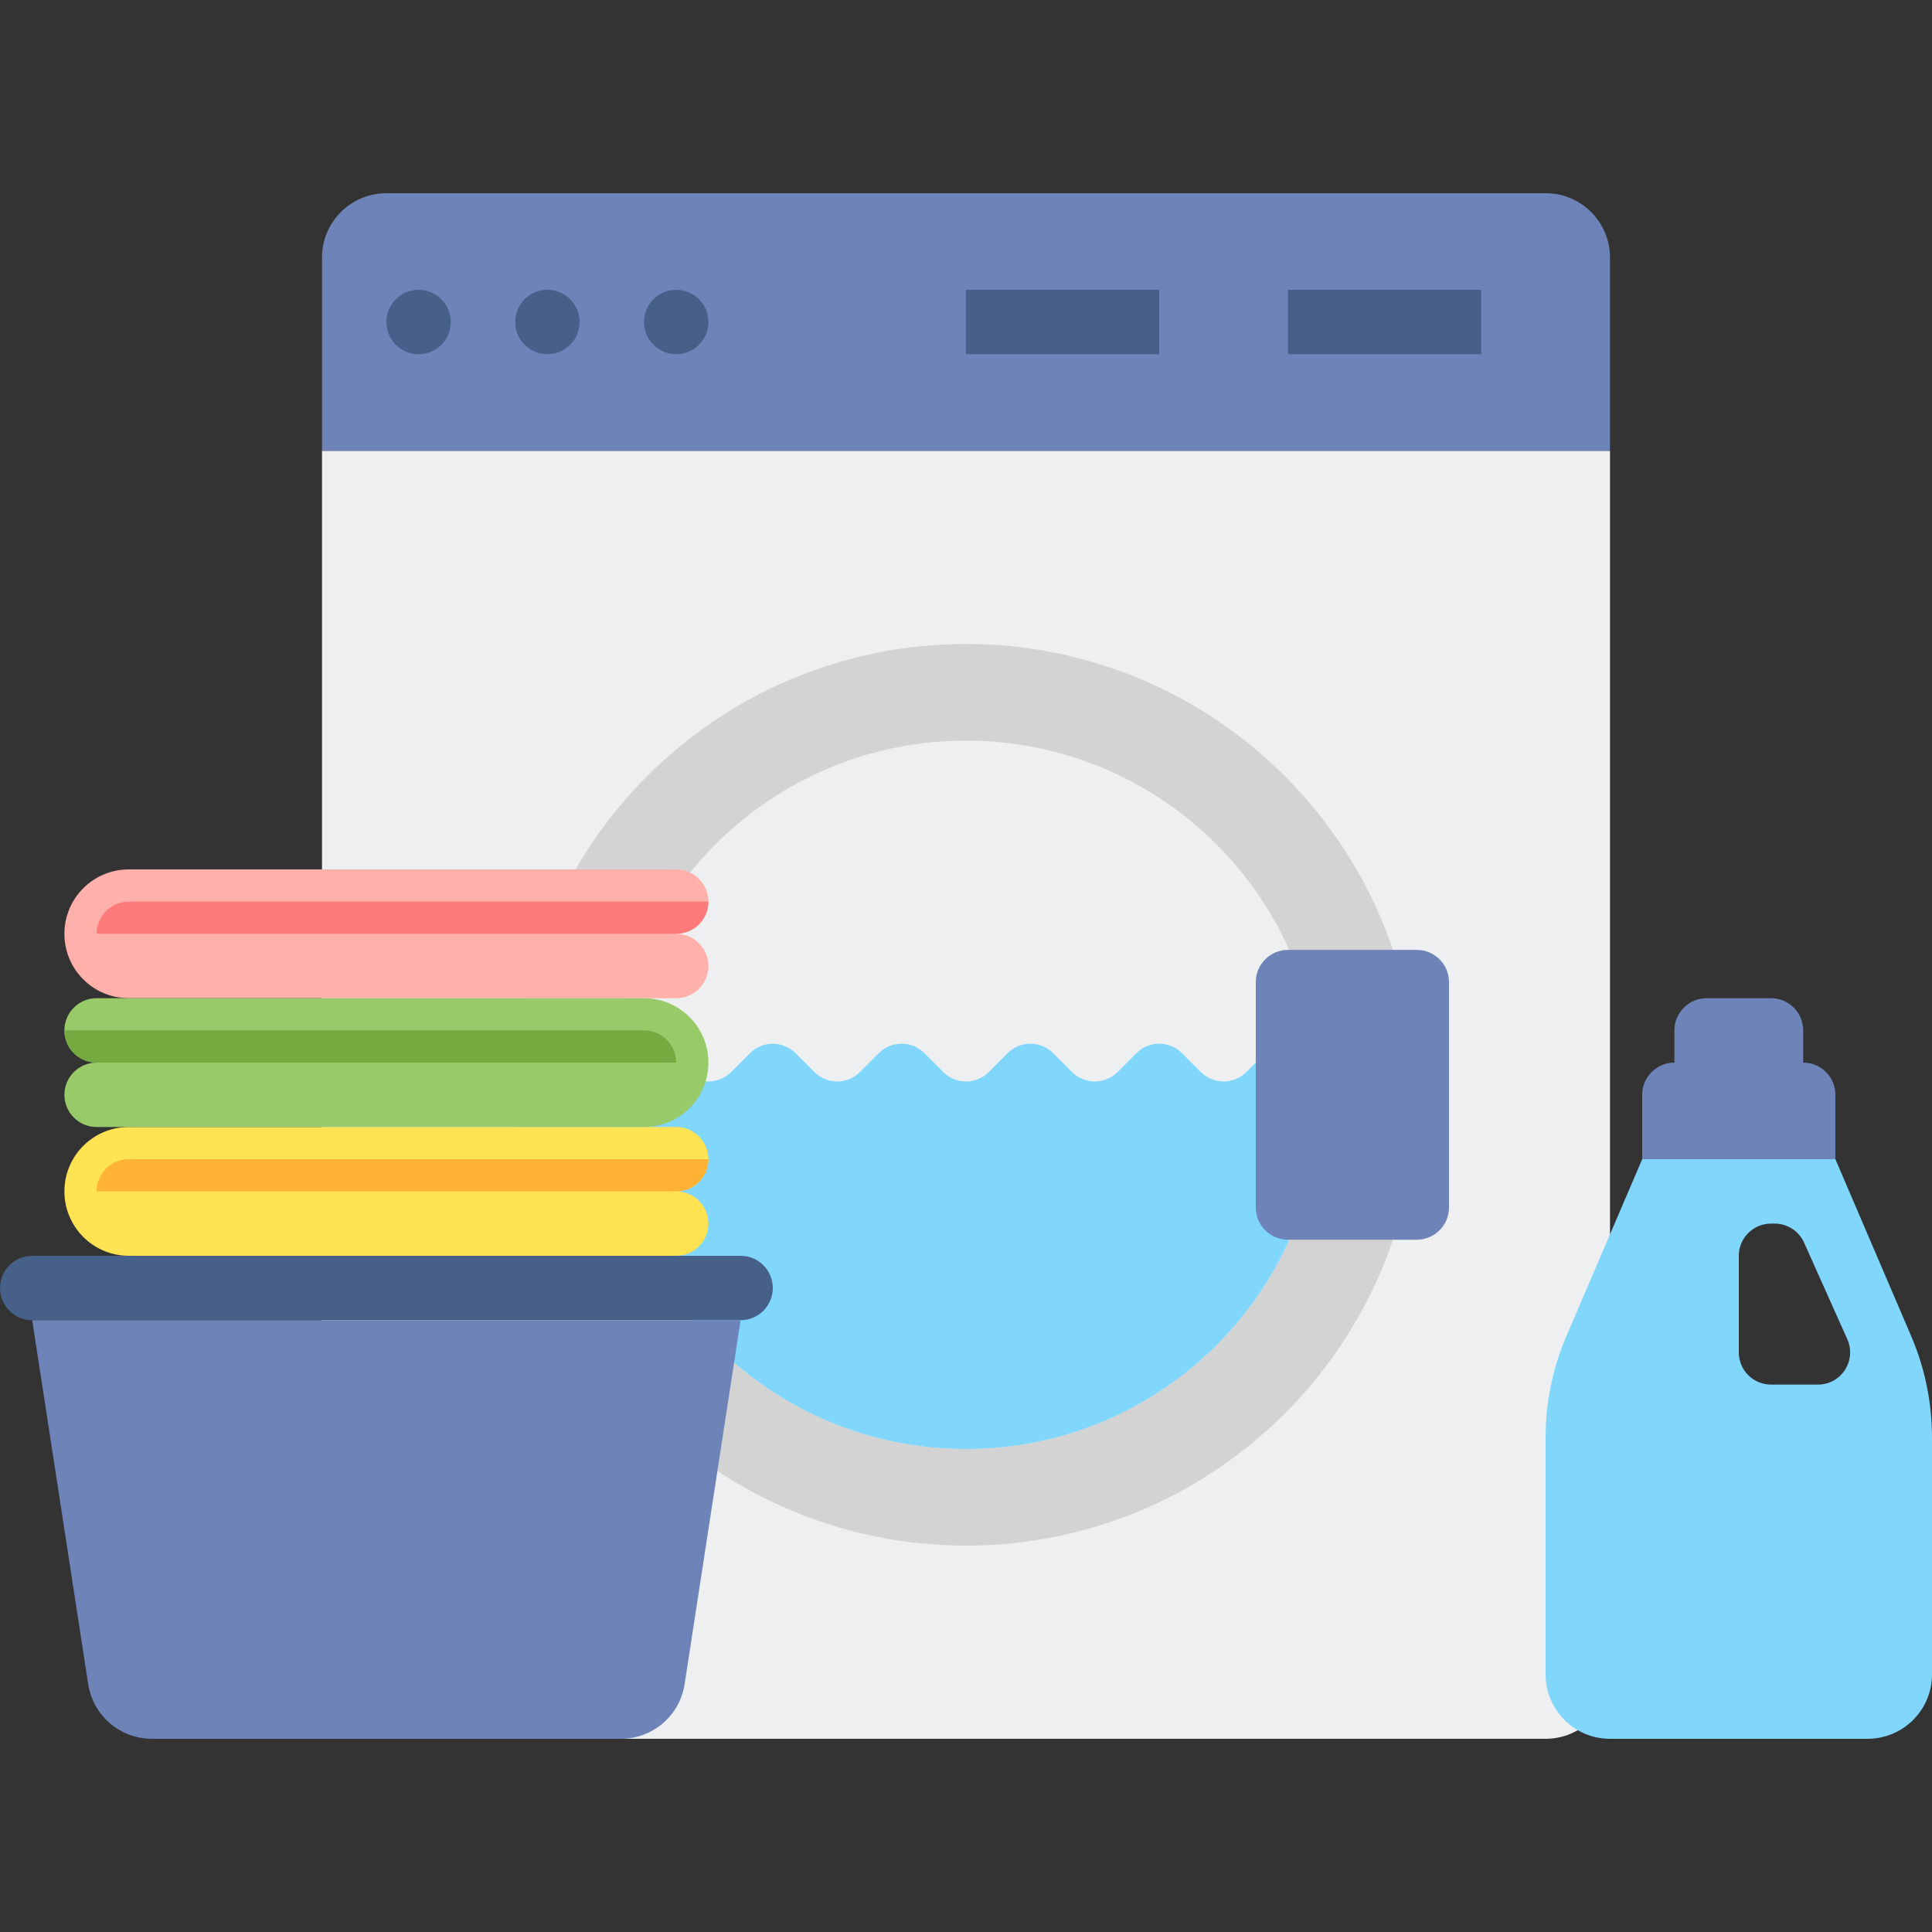 <svg height="480pt" viewBox="0 -48 480 480" width="480pt" xmlns="http://www.w3.org/2000/svg"><rect x="0" y="-48" width="480" height="480" fill="#333333" stroke="none"/><path d="m384 384h-288c-8.84 0-16-7.16-16-16v-304h320v304c0 8.84-7.16 16-16 16zm0 0" fill="#edeff1"/><path d="m400 64h-320v-48c0-8.84 7.16-16 16-16h288c8.84 0 16 7.16 16 16zm0 0" fill="#6e83b7"/><path d="m352 224c0 61.855-50.145 112-112 112s-112-50.145-112-112 50.145-112 112-112 112 50.145 112 112zm0 0" fill="#d3d3d3"/><path d="m328 224c0 48.602-39.398 88-88 88s-88-39.398-88-88 39.398-88 88-88 88 39.398 88 88zm0 0" fill="#edeff1"/><path d="m314.344 213.656-4.688 4.688c-3.129 3.129-8.191 3.129-11.312 0l-4.688-4.688c-3.129-3.129-8.191-3.129-11.312 0l-4.688 4.688c-3.129 3.129-8.191 3.129-11.312 0l-4.688-4.688c-3.129-3.129-8.191-3.129-11.312 0l-4.688 4.688c-3.129 3.129-8.191 3.129-11.312 0l-4.688-4.688c-3.129-3.129-8.191-3.129-11.312 0l-4.688 4.688c-3.129 3.129-8.191 3.129-11.312 0l-4.688-4.688c-3.129-3.129-8.191-3.129-11.312 0l-4.688 4.688c-3.129 3.129-8.191 3.129-11.312 0l-4.688-4.688c-3.129-3.129-8.191-3.129-11.312 0l-1.918 1.918c-.266 2.777-.426 5.578-.426 8.426 0 48.602 39.398 88 88 88s88-39.398 88-88c0-2.848-.16-5.648-.426-8.426l-1.918-1.918c-3.121-3.121-8.191-3.121-11.312 0zm0 0" fill="#80d6fb"/><path d="m352 260h-32c-4.414 0-8-3.586-8-8v-56c0-4.414 3.586-8 8-8h32c4.414 0 8 3.586 8 8v56c0 4.414-3.586 8-8 8zm0 0" fill="#6e83b7"/><g fill="#466089"><path d="m112 32c0 4.418-3.582 8-8 8s-8-3.582-8-8 3.582-8 8-8 8 3.582 8 8zm0 0"/><path d="m144 32c0 4.418-3.582 8-8 8s-8-3.582-8-8 3.582-8 8-8 8 3.582 8 8zm0 0"/><path d="m176 32c0 4.418-3.582 8-8 8s-8-3.582-8-8 3.582-8 8-8 8 3.582 8 8zm0 0"/><path d="m240 24h48v16h-48zm0 0"/><path d="m320 24h48v16h-48zm0 0"/><path d="m184 280h-176c-4.414 0-8-3.586-8-8s3.586-8 8-8h176c4.414 0 8 3.586 8 8s-3.586 8-8 8zm0 0"/></g><path d="m8 280 13.91 90.434c1.203 7.805 7.922 13.566 15.816 13.566h116.547c7.895 0 14.613-5.762 15.816-13.566l13.91-90.434zm0 0" fill="#6e83b7"/><path d="m168 248c4.414 0 8-3.586 8-8s-3.586-8-8-8h-136c-8.84 0-16 7.16-16 16s7.16 16 16 16h136c4.414 0 8-3.586 8-8s-3.586-8-8-8zm0 0" fill="#ffe352"/><path d="m32 240c-4.414 0-8 3.586-8 8h144c4.414 0 8-3.586 8-8zm0 0" fill="#ffb236"/><path d="m168 184c4.414 0 8-3.586 8-8s-3.586-8-8-8h-136c-8.84 0-16 7.16-16 16s7.16 16 16 16h136c4.414 0 8-3.586 8-8s-3.586-8-8-8zm0 0" fill="#ffb0aa"/><path d="m32 176c-4.414 0-8 3.586-8 8h144c4.414 0 8-3.586 8-8zm0 0" fill="#ff7b7b"/><path d="m160 200h-136c-4.414 0-8 3.586-8 8s3.586 8 8 8c-4.414 0-8 3.586-8 8s3.586 8 8 8h136c8.84 0 16-7.16 16-16s-7.16-16-16-16zm0 0" fill="#98ca69"/><path d="m160 208c4.414 0 8 3.586 8 8h-144c-4.414 0-8-3.586-8-8zm0 0" fill="#75aa40"/><path d="m456 240h-48l-18.824 43.93c-3.414 7.965-5.176 16.543-5.176 25.207v58.863c0 8.84 7.16 16 16 16h64c8.84 0 16-7.16 16-16v-58.863c0-8.664-1.762-17.25-5.176-25.207zm-24 48v-24c0-4.414 3.586-8 8-8h.922c3.148 0 6.016 1.855 7.301 4.734l10.738 24c2.367 5.289-1.504 11.266-7.305 11.266h-11.656c-4.414 0-8-3.586-8-8zm0 0" fill="#80d6fb"/><path d="m448 216v-8c0-4.414-3.586-8-8-8h-16c-4.414 0-8 3.586-8 8v8c-4.414 0-8 3.586-8 8v16h48v-16c0-4.414-3.586-8-8-8zm0 0" fill="#6e83b7"/></svg>